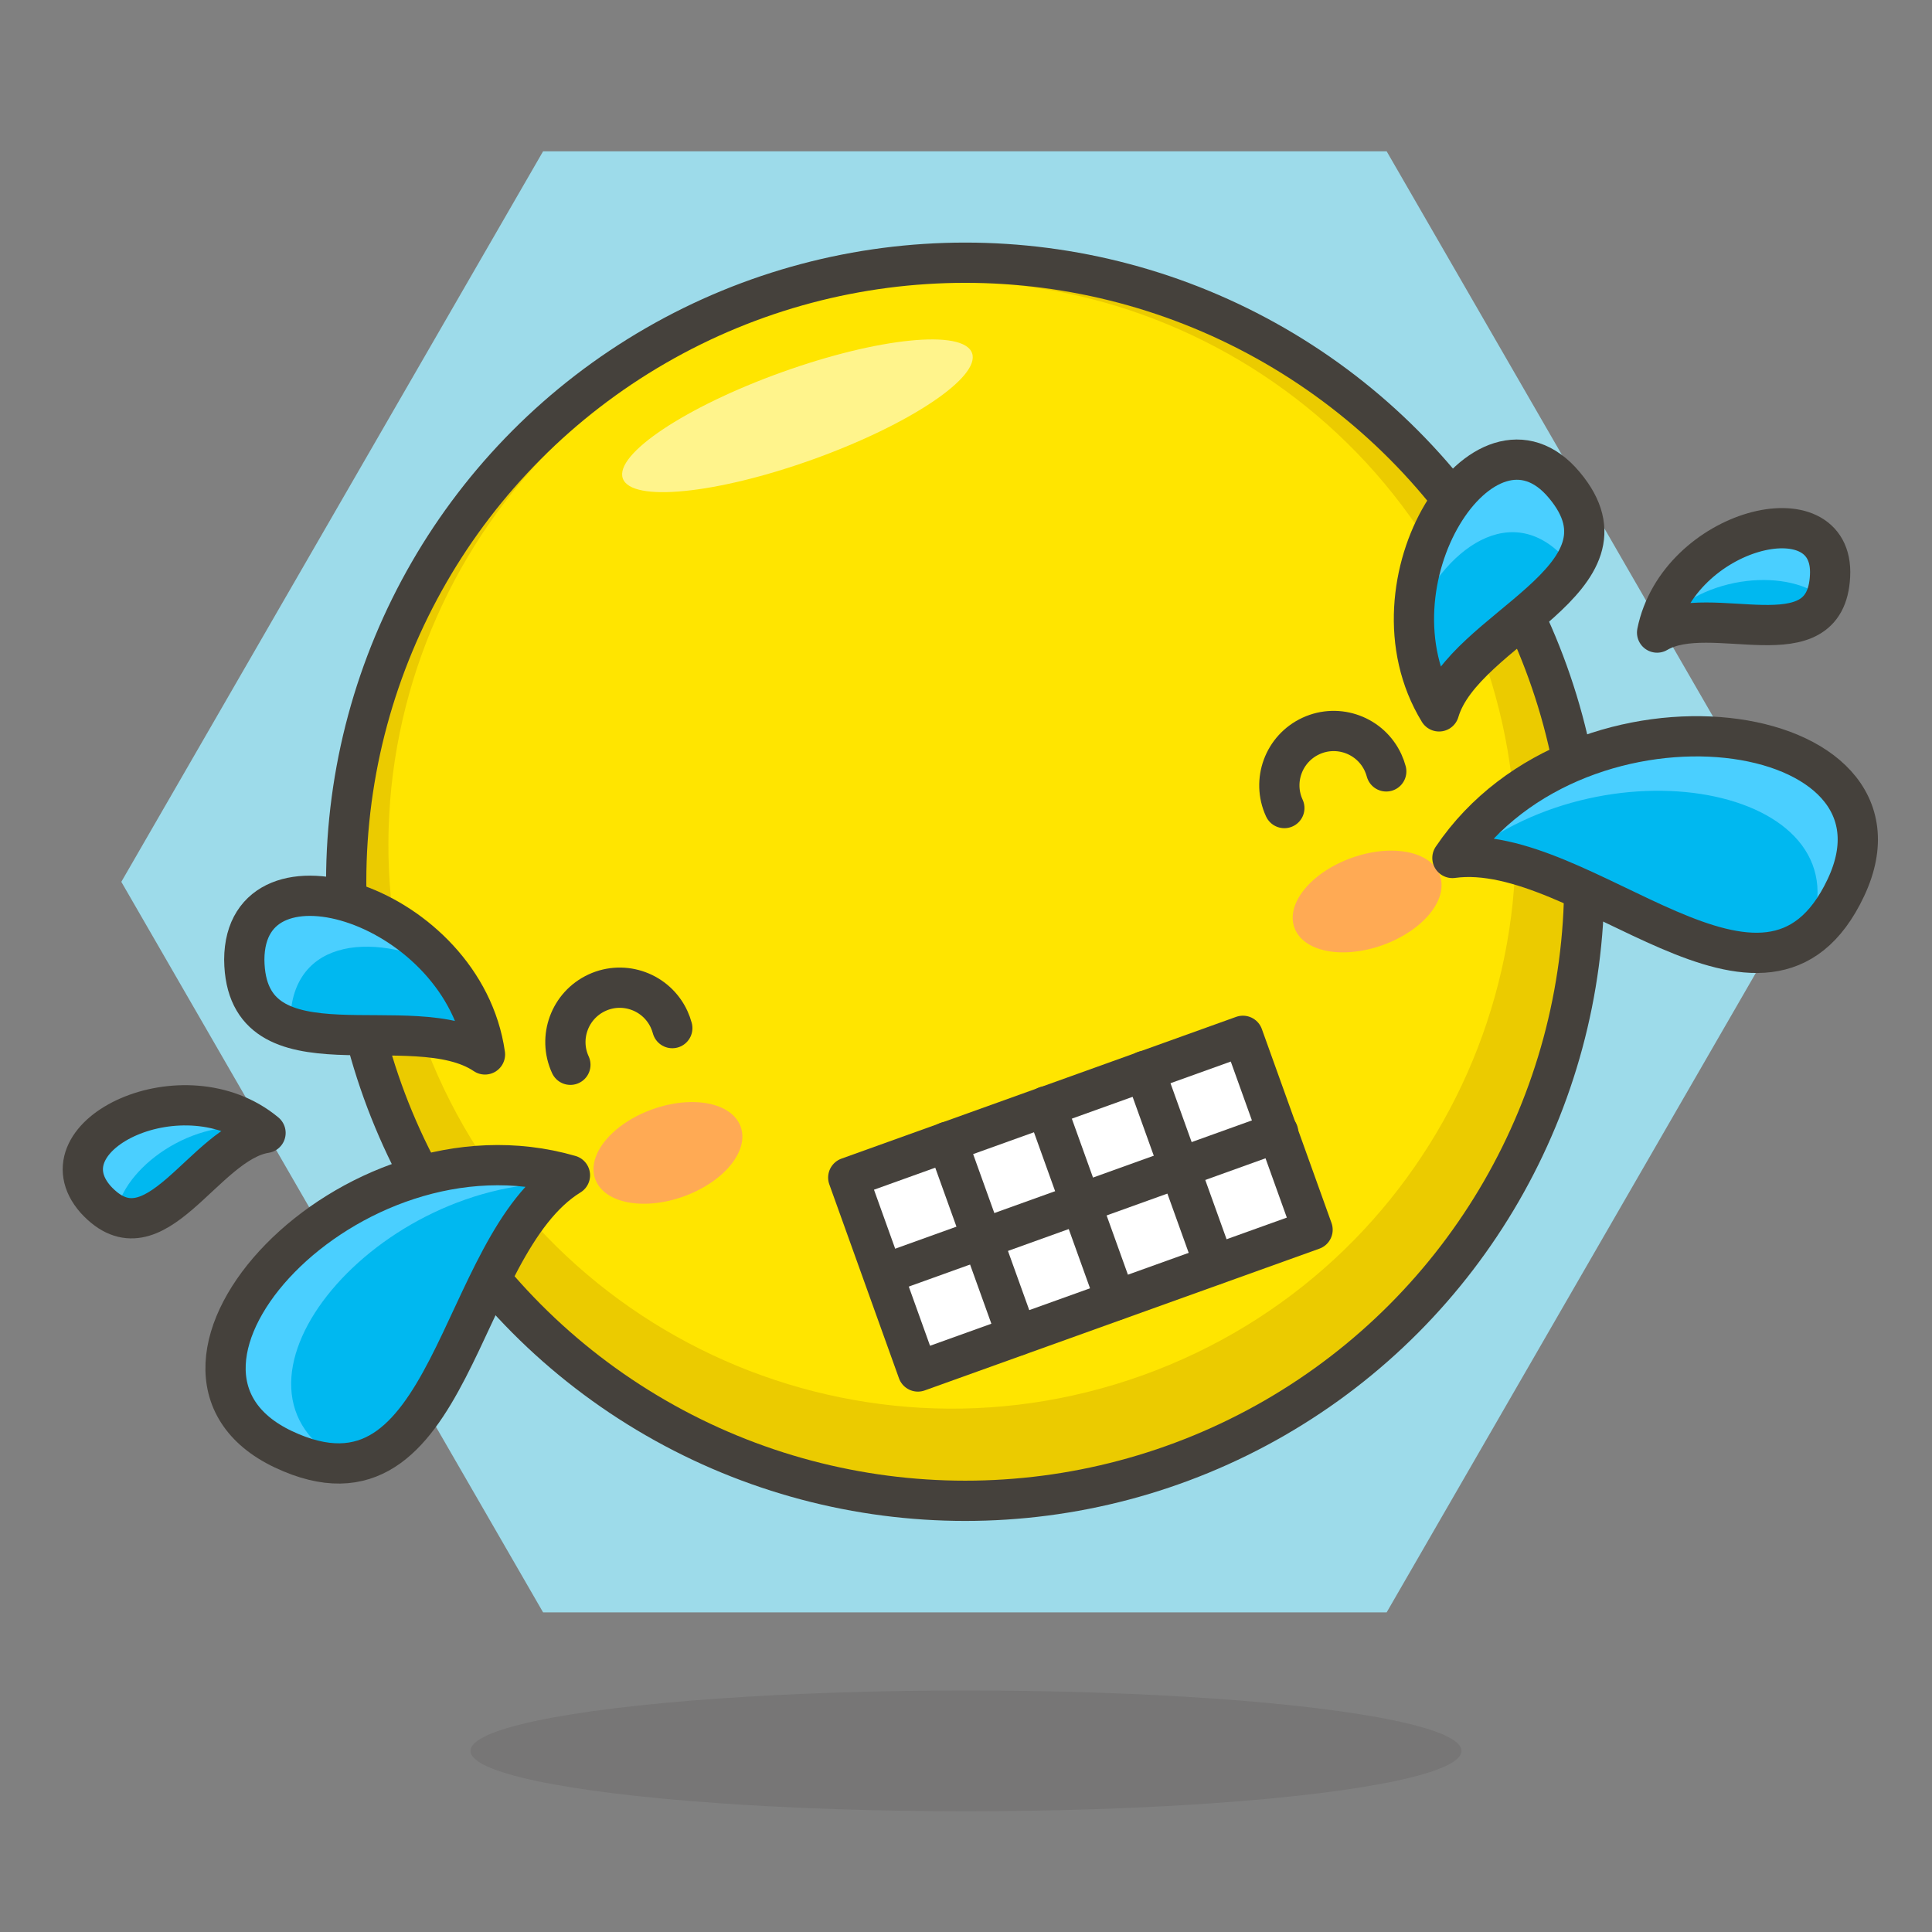 <?xml version="1.0" encoding="utf-8"?>
<svg version="1.1" id="Icons" xmlns="http://www.w3.org/2000/svg" xmlns:xlink="http://www.w3.org/1999/xlink" x="0px" y="0px"
	 viewBox="0 0 48 48" style="enable-background:new 0 0 48 48;" xml:space="preserve">
<rect x="0" y="0" width="48" height="48" fill="#808080" stroke="none"/>
<style type="text/css">
	.st0{fill:#9DDBEA;}
	.st1{fill:#FFE500;}
	.st2{fill:#EBCB00;}
	.st3{fill:#FFF48C;}
	.st4{opacity:0.15;fill:#45413C;enable-background:new    ;}
	.st5{fill:none;stroke:#45413C;stroke-linecap:round;stroke-linejoin:round;}
	.st6{fill:#FFAA54;}
	.st7{fill:#00B8F0;}
	.st8{fill:#4ACFFF;}
	.st9{fill:#FFFFFF;stroke:#45413C;stroke-linecap:round;stroke-linejoin:round;}
</style>
<title>03-face-with-tears-of-joy</title>
<polygon class="st0" points="34.451,3.759 13.493,3.759 3.014,21.909 13.493,40.059 34.451,40.059 44.93,21.909 "/>
<g id="_Group_">
	<circle id="_Ellipse_" class="st1" cx="23.981" cy="21.907" r="15.38"/>
	<path id="_Compound_Path_" class="st2" d="M18.774,7.424c-8,2.871-12.158,11.683-9.288,19.684s11.683,12.158,19.684,9.288
		c7.993-2.868,12.152-11.668,9.295-19.665c-2.853-8.001-11.652-12.173-19.653-9.32C18.799,7.415,18.786,7.42,18.774,7.424z
		 M28.39,34.168c-7.276,2.616-15.295-1.161-17.911-8.437S11.64,10.436,18.916,7.82s15.295,1.161,17.911,8.437
		S35.666,31.552,28.39,34.168z"/>

		<ellipse id="_Ellipse_2" transform="matrix(0.941 -0.338 0.338 0.941 -2.324 7.314)" class="st3" cx="19.816" cy="10.323" rx="4.61" ry="1.15"/>
	<ellipse id="_Ellipse_3" class="st4" cx="24" cy="43.5" rx="12.31" ry="1.5"/>
	<circle id="_Ellipse_4" class="st5" cx="23.981" cy="21.907" r="15.38"/>
	<path id="_Path_" class="st6" d="M35.773,21.748c0.217,0.602-0.42,1.373-1.418,1.732s-1.979,0.17-2.196-0.433
		c-0.217-0.602,0.42-1.373,1.418-1.732C34.574,20.956,35.556,21.145,35.773,21.748z"/>
	<path id="_Path_2" class="st6" d="M14.788,29.293c0.217,0.602,1.198,0.791,2.196,0.433c0.997-0.359,1.634-1.13,1.418-1.732
		c-0.217-0.602-1.198-0.791-2.196-0.433C15.208,27.92,14.571,28.691,14.788,29.293z"/>
	<path id="_Path_3" class="st5" d="M14.171,26.454c-0.312-0.677-0.015-1.479,0.662-1.791c0.677-0.312,1.479-0.015,1.791,0.662
		c0.032,0.07,0.059,0.144,0.079,0.218"/>
	<path id="_Path_4" class="st5" d="M31.909,20.076c-0.312-0.677-0.015-1.479,0.662-1.791c0.677-0.312,1.479-0.015,1.791,0.662
		c0.032,0.07,0.059,0.144,0.079,0.218"/>
	<g id="_Group_3">
		<g id="_Group_4">
			<path id="_Path_7" class="st7" d="M7.044,36.009c4.222,1.989,4.278-5.066,7.116-6.809C8.666,27.605,2.831,34.017,7.044,36.009z"
				/>
			<path id="_Path_8" class="st8" d="M14.126,29.255l-0.196,0.134c-4.761,0.001-8.917,5.14-5.363,6.955
				c-0.528,0.025-1.054-0.091-1.523-0.334C2.831,34.017,8.666,27.605,14.126,29.255z"/>
			<path id="_Path_9" class="st5" d="M7.044,36.009c4.222,1.989,4.278-5.066,7.116-6.809C8.666,27.605,2.831,34.017,7.044,36.009z"
				/>
		</g>
		<g id="_Group_5">
			<path id="_Path_10" class="st7" d="M6.069,23.841c0.03,3.039,4.196,1.148,5.98,2.356C11.519,22.477,6.083,20.776,6.069,23.841z"
				/>
			<path class="st8" d="M11.068,24.031c-1.712-2.073-4.982-2.566-4.999-0.19c-0.103,0.778,0.388,1.512,1.147,1.713
				C7.118,23.358,9.18,23.095,11.068,24.031z"/>
			<path id="_Path_11" class="st5" d="M6.069,23.841c0.03,3.039,4.196,1.148,5.98,2.356C11.519,22.477,6.083,20.776,6.069,23.841z"
				/>
		</g>
		<g id="_Group_6">
			<path id="_Path_12" class="st7" d="M2.378,29.802c1.467,1.598,2.681-1.41,4.219-1.655C4.581,26.47,0.962,28.197,2.378,29.802z"/>
			<path class="st8" d="M2.89,30.16c0.151-1.117,1.876-2.438,3.616-2.119c-2.107-1.485-5.522,0.189-4.128,1.76
				C2.524,29.953,2.698,30.074,2.89,30.16z"/>
			<path id="_Path_13" class="st5" d="M2.378,29.802c1.467,1.598,2.681-1.41,4.219-1.655C4.581,26.47,0.962,28.197,2.378,29.802z"/>
		</g>
	</g>
	<g id="_Group_7">
		<g id="_Group_8">
			<path id="_Path_14" class="st7" d="M45.861,22.052c-1.989,4.222-6.515-1.185-9.776-0.736
				C39.268,16.602,47.85,17.83,45.861,22.052z"/>
			<path id="_Path_15" class="st8" d="M36.099,21.354c0.078-0.012,0.157-0.019,0.237-0.021c3.671-3.031,10.195-1.732,8.564,1.947
				c0.423-0.317,0.755-0.741,0.961-1.228C47.85,17.83,39.268,16.602,36.099,21.354z"/>
			<path id="_Path_16" class="st5" d="M45.861,22.052c-1.989,4.222-6.515-1.185-9.776-0.736
				C39.268,16.602,47.85,17.83,45.861,22.052z"/>
		</g>
		<g id="_Group_9">
			<path id="_Path_17" class="st7" d="M38.864,12.05c1.969,2.342-2.504,3.557-3.111,5.624C33.793,14.468,36.901,9.695,38.864,12.05z
				"/>
			<path class="st8" d="M35.13,15.379c0-2.689,2.217-5.154,3.734-3.33c0.575,0.534,0.663,1.413,0.206,2.051
				C37.748,12.345,35.99,13.455,35.13,15.379z"/>
			<path id="_Path_18" class="st5" d="M38.864,12.05c1.969,2.342-2.504,3.557-3.111,5.624C33.793,14.468,36.901,9.695,38.864,12.05z
				"/>
		</g>
		<g id="_Group_10">
			<path id="_Path_19" class="st7" d="M45.467,14.309c-0.104,2.163-2.965,0.62-4.297,1.407
				C41.695,13.125,45.585,12.152,45.467,14.309z"/>
			<path class="st8" d="M45.339,14.897c-0.818-0.768-2.999-0.686-4.138,0.669c0.641-2.473,4.378-3.37,4.266-1.258
				C45.461,14.511,45.418,14.71,45.339,14.897z"/>
			<path id="_Path_20" class="st5" d="M45.467,14.309c-0.104,2.163-2.965,0.62-4.297,1.407
				C41.695,13.125,45.585,12.152,45.467,14.309z"/>
		</g>
	</g>
</g>
<rect x="21.644" y="27.336" transform="matrix(0.941 -0.338 0.338 0.941 -8.532 10.849)" class="st9" width="10.42" height="5.12"/>
<line class="st5" x1="21.951" y1="31.659" x2="31.756" y2="28.133"/>
<line class="st5" x1="25.988" y1="27.487" x2="27.72" y2="32.305"/>
<line class="st5" x1="23.536" y1="28.368" x2="25.269" y2="33.186"/>
<line class="st5" x1="28.439" y1="26.606" x2="30.171" y2="31.424"/>
</svg>
